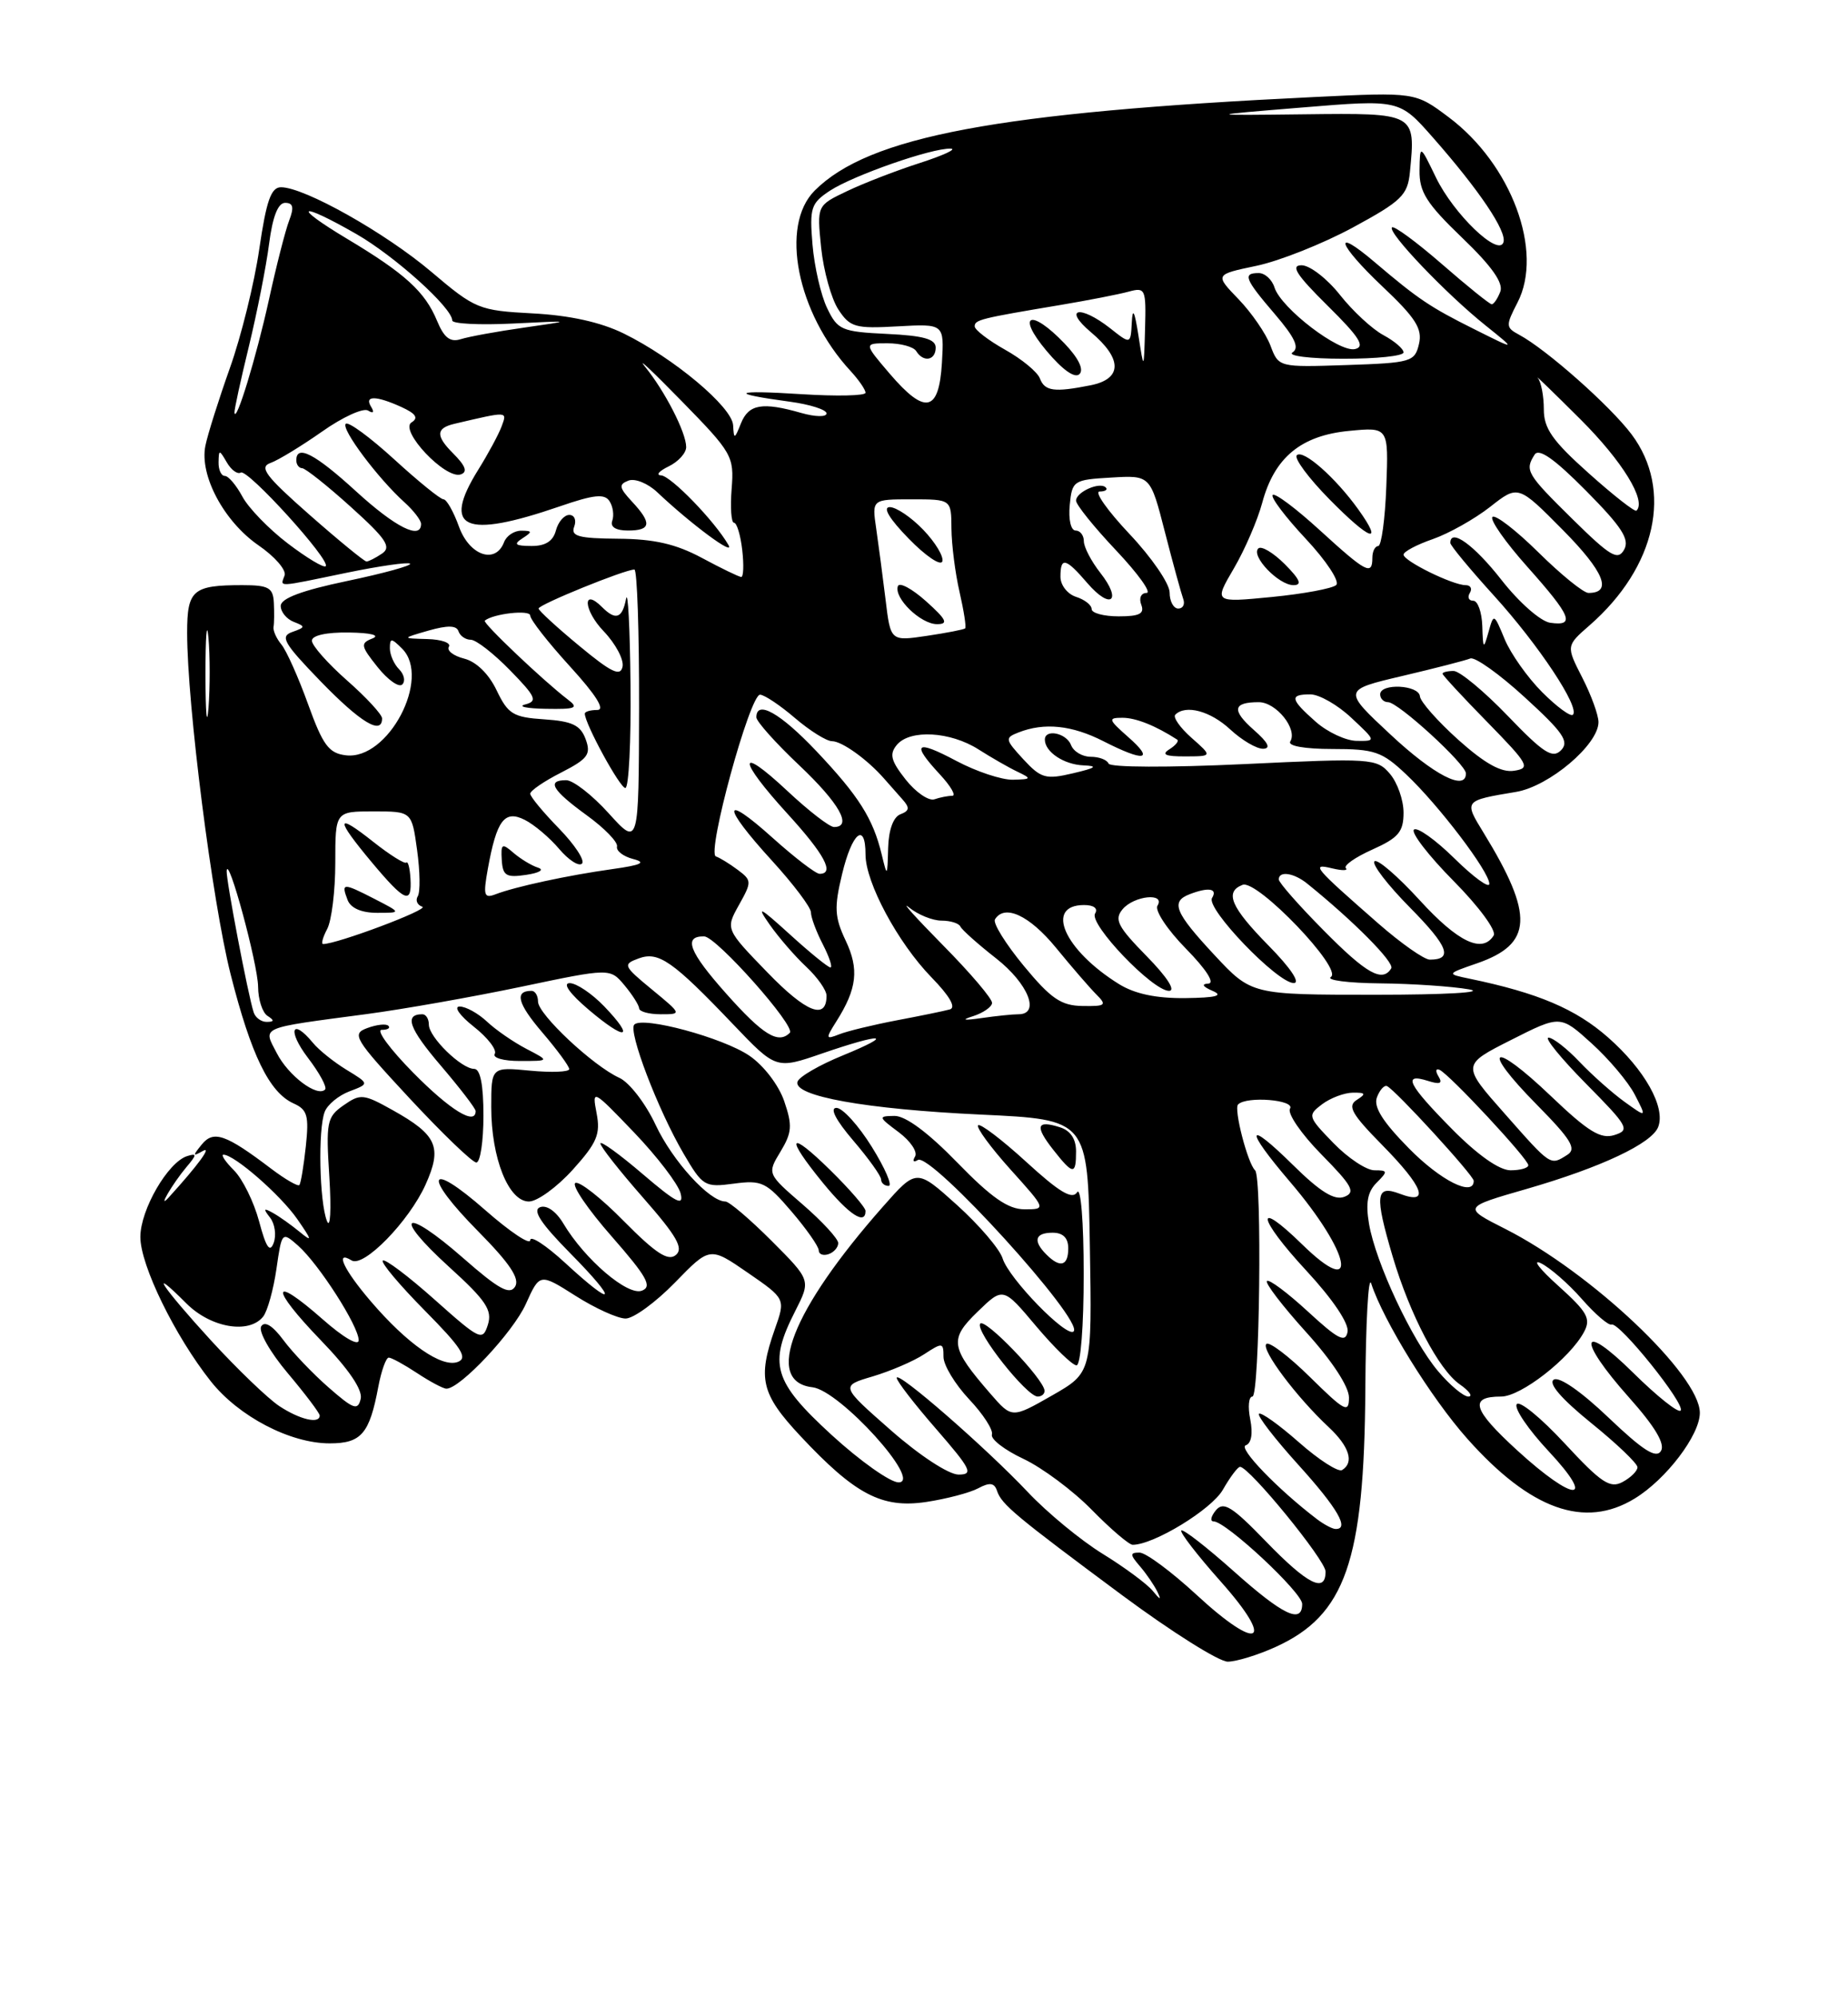 <?xml version="1.0" encoding="UTF-8" standalone="no"?>
<!DOCTYPE svg PUBLIC "-//W3C//DTD SVG 1.1//EN" "http://www.w3.org/Graphics/SVG/1.1/DTD/svg11.dtd" >
<svg xmlns="http://www.w3.org/2000/svg" xmlns:xlink="http://www.w3.org/1999/xlink" version="1.1" viewBox="0 0 237 256">
 <g >
 <path fill="currentColor"
d=" M 163.58 211.10 C 172.55 207.03 174.96 200.12 175.10 178.07 C 175.15 169.51 175.49 163.40 175.85 164.50 C 177.41 169.30 183.56 179.23 188.20 184.43 C 196.29 193.51 203.23 195.99 209.63 192.08 C 213.68 189.62 218.00 183.93 218.00 181.09 C 218.00 176.25 204.05 163.08 193.04 157.51 C 187.58 154.75 187.58 154.75 195.85 152.37 C 205.35 149.62 211.85 146.56 212.66 144.44 C 213.63 141.92 210.93 137.10 206.24 132.98 C 202.09 129.32 197.23 127.26 188.50 125.45 C 185.50 124.83 185.50 124.83 189.40 123.48 C 196.58 121.00 196.77 117.35 190.26 106.73 C 187.73 102.61 187.72 102.62 194.43 101.50 C 198.68 100.79 205.00 95.44 205.00 92.56 C 205.00 91.66 204.07 89.09 202.92 86.85 C 200.84 82.78 200.84 82.78 203.87 80.14 C 212.40 72.68 214.58 62.80 209.25 55.68 C 206.53 52.05 198.31 44.77 194.81 42.90 C 193.10 41.98 193.09 41.73 194.61 38.79 C 198.00 32.24 193.84 21.04 185.77 15.01 C 181.50 11.81 181.50 11.81 168.50 12.44 C 127.93 14.39 111.43 17.48 104.48 24.43 C 99.98 28.93 102.21 40.14 109.09 47.56 C 110.14 48.70 111.00 49.95 111.00 50.34 C 111.00 50.73 107.29 50.81 102.75 50.52 C 94.03 49.96 93.31 50.41 101.25 51.48 C 103.86 51.83 106.00 52.51 106.00 52.99 C 106.00 53.47 104.55 53.44 102.76 52.93 C 97.77 51.50 96.02 51.80 95.03 54.25 C 94.20 56.33 94.12 56.35 94.02 54.50 C 93.88 52.16 86.43 45.91 80.00 42.75 C 77.02 41.29 73.07 40.42 68.33 40.17 C 61.41 39.80 60.96 39.62 55.33 34.85 C 49.42 29.84 39.03 24.00 36.04 24.00 C 34.76 24.00 34.16 25.72 33.25 31.93 C 32.62 36.29 30.92 43.15 29.48 47.18 C 28.05 51.21 26.63 55.69 26.34 57.14 C 25.57 60.94 28.72 66.83 33.14 69.89 C 35.23 71.32 36.74 73.06 36.50 73.75 C 35.96 75.28 35.28 75.31 44.47 73.41 C 48.70 72.54 52.35 72.02 52.59 72.25 C 52.82 72.49 49.19 73.49 44.51 74.47 C 38.72 75.68 36.00 76.70 36.00 77.66 C 36.00 78.43 36.75 79.35 37.68 79.71 C 39.19 80.29 39.17 80.41 37.49 81.00 C 35.88 81.57 36.37 82.42 41.12 87.33 C 46.23 92.60 49.00 94.28 49.00 92.08 C 49.00 91.58 46.98 89.39 44.50 87.21 C 42.03 85.03 40.00 82.74 40.00 82.12 C 40.00 81.44 41.86 81.03 44.75 81.07 C 47.55 81.11 48.79 81.42 47.77 81.83 C 46.19 82.45 46.25 82.78 48.43 85.51 C 49.74 87.15 51.17 88.16 51.59 87.73 C 52.02 87.31 51.83 86.43 51.18 85.78 C 50.53 85.13 50.00 83.92 50.00 83.09 C 50.00 81.76 50.19 81.76 51.57 83.14 C 55.34 86.91 49.78 97.47 44.36 96.81 C 42.17 96.55 41.41 95.52 39.51 90.26 C 38.27 86.82 36.73 83.38 36.09 82.61 C 35.45 81.84 35.00 80.83 35.08 80.36 C 35.17 79.88 35.18 78.49 35.12 77.25 C 35.02 75.32 34.44 75.00 31.08 75.00 C 24.72 75.00 24.00 75.62 24.00 81.10 C 24.00 90.32 27.21 115.50 29.57 124.85 C 32.20 135.23 34.54 140.03 37.65 141.43 C 39.42 142.22 39.64 143.00 39.22 146.93 C 38.95 149.44 38.58 151.68 38.39 151.89 C 38.21 152.10 36.58 151.16 34.78 149.80 C 28.94 145.37 27.38 144.83 25.86 146.71 C 24.69 148.15 24.71 148.26 26.00 147.53 C 27.26 146.81 25.39 149.36 21.62 153.50 C 20.11 155.15 22.14 151.70 23.90 149.60 C 25.26 148.00 25.27 147.78 24.00 148.18 C 21.53 148.96 18.00 155.06 18.00 158.55 C 18.00 162.17 22.42 171.22 27.03 177.04 C 30.61 181.55 37.21 185.00 42.28 185.00 C 46.34 185.00 47.39 183.77 48.52 177.73 C 48.91 175.68 49.51 174.00 49.86 174.01 C 50.21 174.01 51.85 174.91 53.50 176.00 C 55.15 177.09 56.84 177.99 57.25 177.99 C 59.00 178.01 65.81 170.75 67.44 167.13 C 69.22 163.18 69.22 163.18 73.81 166.09 C 76.33 167.69 79.22 169.00 80.23 169.00 C 81.25 169.00 84.09 166.92 86.56 164.39 C 91.04 159.78 91.04 159.78 95.89 163.12 C 100.75 166.47 100.75 166.47 99.37 170.36 C 97.14 176.69 97.61 178.67 102.64 184.05 C 109.68 191.57 113.10 193.36 118.79 192.51 C 121.38 192.12 124.38 191.33 125.45 190.76 C 126.92 189.97 127.52 190.05 127.86 191.07 C 128.44 192.83 130.19 194.28 143.96 204.50 C 150.27 209.17 156.34 212.99 157.46 212.98 C 158.58 212.97 161.34 212.12 163.58 211.10 Z  M 153.45 204.41 C 150.22 201.43 146.94 199.00 146.14 199.00 C 144.89 199.00 144.90 199.25 146.19 200.75 C 147.02 201.71 148.02 203.18 148.42 204.00 C 148.97 205.14 148.82 205.11 147.82 203.89 C 147.08 203.00 144.20 200.87 141.40 199.15 C 138.61 197.43 134.30 193.88 131.83 191.26 C 126.41 185.52 115.00 175.59 115.00 176.61 C 115.00 177.02 117.28 179.97 120.07 183.17 C 124.54 188.32 124.88 189.00 122.93 189.00 C 121.67 189.00 117.94 186.56 114.25 183.32 C 107.78 177.64 107.78 177.64 111.92 176.42 C 114.19 175.74 117.17 174.47 118.53 173.57 C 120.87 172.04 121.00 172.06 121.00 173.91 C 121.00 174.98 122.48 177.42 124.28 179.34 C 126.09 181.25 127.40 183.29 127.21 183.87 C 127.02 184.45 128.83 185.85 131.24 186.98 C 133.66 188.12 137.61 191.06 140.02 193.52 C 142.44 195.99 144.80 198.00 145.26 198.00 C 147.97 198.00 155.39 193.47 156.83 190.94 C 157.75 189.33 158.74 188.01 159.03 188.01 C 160.20 187.99 170.00 199.98 170.00 201.43 C 170.00 204.25 167.70 203.09 162.36 197.58 C 158.00 193.07 156.91 192.40 155.93 193.58 C 155.29 194.36 155.16 195.00 155.64 195.00 C 157.22 195.00 167.00 204.11 167.00 205.58 C 167.00 208.20 164.54 207.03 158.20 201.37 C 154.74 198.29 151.72 195.94 151.50 196.17 C 151.28 196.39 153.54 199.32 156.53 202.68 C 163.63 210.65 161.49 211.84 153.45 204.41 Z  M 168.89 194.71 C 163.87 190.89 158.75 185.58 159.76 185.25 C 160.48 185.01 160.70 183.75 160.34 181.93 C 160.01 180.32 160.14 179.00 160.62 179.00 C 161.55 179.00 161.88 150.85 160.96 150.00 C 160.01 149.12 158.20 142.13 158.78 141.56 C 159.87 140.46 166.14 140.97 165.44 142.10 C 165.07 142.70 166.88 145.34 169.46 147.96 C 173.45 152.01 173.89 152.83 172.40 153.40 C 171.13 153.89 169.30 152.75 165.82 149.32 C 159.77 143.36 159.56 144.60 165.46 151.50 C 173.26 160.63 174.44 166.77 167.00 159.50 C 160.83 153.47 161.23 156.06 167.53 162.86 C 170.94 166.54 173.02 169.64 172.82 170.71 C 172.54 172.15 171.60 171.67 167.72 168.09 C 165.10 165.68 162.74 163.92 162.48 164.19 C 162.22 164.45 164.48 167.40 167.50 170.74 C 170.82 174.40 173.00 177.73 173.00 179.12 C 173.00 181.18 172.47 180.90 168.02 176.52 C 165.29 173.83 162.76 171.91 162.40 172.26 C 161.70 172.97 166.29 179.09 170.40 182.92 C 173.05 185.40 173.70 187.45 172.12 188.42 C 171.64 188.72 169.14 187.12 166.58 184.86 C 164.01 182.60 161.71 180.96 161.46 181.21 C 161.21 181.46 163.48 184.40 166.50 187.74 C 171.57 193.34 173.13 196.05 171.25 195.97 C 170.84 195.95 169.77 195.38 168.89 194.71 Z  M 194.58 185.90 C 188.84 180.65 188.35 179.00 192.52 179.00 C 195.06 179.00 201.33 174.11 203.14 170.73 C 204.06 169.02 203.59 168.18 199.86 164.82 C 197.46 162.67 196.45 161.36 197.61 161.91 C 198.77 162.47 201.13 164.52 202.85 166.48 C 204.56 168.43 206.28 169.91 206.67 169.77 C 207.66 169.39 216.25 180.09 215.53 180.80 C 215.21 181.12 212.49 178.95 209.48 175.98 C 202.61 169.19 202.19 171.57 208.92 179.12 C 212.26 182.87 213.57 185.07 213.01 185.98 C 212.39 186.98 210.71 185.91 206.31 181.72 C 202.80 178.37 199.97 176.40 199.27 176.83 C 198.52 177.30 200.24 179.29 204.05 182.38 C 207.32 185.02 210.00 187.58 210.00 188.06 C 210.00 188.54 209.14 189.39 208.09 189.95 C 206.48 190.82 205.35 190.06 200.65 184.99 C 197.60 181.70 194.84 179.45 194.51 179.99 C 194.17 180.53 196.01 183.23 198.59 185.99 C 204.84 192.67 201.92 192.61 194.58 185.90 Z  M 106.64 183.91 C 99.16 177.05 98.51 174.84 102.00 168.01 C 103.99 164.09 103.99 164.09 98.95 159.04 C 96.18 156.27 93.51 154.00 93.03 154.00 C 90.98 154.00 86.26 148.81 84.09 144.20 C 82.81 141.45 80.71 138.73 79.43 138.15 C 76.06 136.62 69.00 130.00 69.00 128.38 C 69.00 127.62 68.63 127.00 68.17 127.00 C 65.95 127.00 66.37 128.61 69.53 132.31 C 71.44 134.54 73.00 136.66 73.00 137.03 C 73.00 137.40 70.75 137.49 68.00 137.23 C 63.00 136.75 63.00 136.75 63.00 141.90 C 63.00 148.45 65.22 154.00 67.83 154.00 C 68.90 154.00 71.42 152.17 73.45 149.93 C 76.57 146.47 77.03 145.37 76.51 142.68 C 75.91 139.56 76.01 139.61 81.31 145.14 C 84.28 148.24 86.96 151.75 87.28 152.94 C 87.73 154.67 86.74 154.17 82.42 150.48 C 79.44 147.93 77.00 146.17 77.00 146.56 C 77.00 146.96 79.47 150.09 82.49 153.53 C 86.81 158.45 87.70 160.01 86.67 160.86 C 85.68 161.68 84.10 160.65 80.01 156.52 C 77.07 153.53 74.27 151.34 73.78 151.63 C 73.30 151.93 75.40 155.01 78.45 158.48 C 82.98 163.65 83.68 164.91 82.32 165.43 C 80.50 166.13 75.00 161.43 72.26 156.84 C 71.32 155.26 70.11 154.41 69.26 154.73 C 68.25 155.12 69.37 156.82 73.14 160.64 C 79.38 166.96 78.92 167.81 72.48 161.87 C 70.01 159.60 68.00 158.29 68.00 158.96 C 68.00 159.62 65.41 157.89 62.25 155.12 C 54.78 148.56 54.13 150.55 61.35 157.85 C 65.38 161.93 66.69 163.89 66.06 164.91 C 65.37 166.02 63.95 165.24 59.38 161.23 C 51.80 154.59 50.16 155.62 57.58 162.37 C 62.32 166.67 63.16 167.92 62.57 169.79 C 61.89 171.93 61.57 171.77 55.72 166.56 C 52.34 163.55 49.36 161.31 49.09 161.57 C 48.83 161.84 51.26 164.72 54.49 167.99 C 59.18 172.73 60.03 174.05 58.72 174.56 C 56.66 175.34 52.24 172.27 47.55 166.79 C 44.09 162.75 42.89 160.20 45.09 161.55 C 46.63 162.51 52.45 156.55 54.58 151.83 C 56.74 147.02 56.06 145.47 50.34 142.28 C 46.62 140.20 46.22 140.16 44.06 141.67 C 41.91 143.17 41.79 143.81 42.24 150.89 C 42.50 155.08 42.36 157.60 41.93 156.50 C 40.96 154.04 40.77 144.77 41.64 142.51 C 41.99 141.59 43.42 140.41 44.82 139.88 C 47.38 138.91 47.38 138.91 44.44 137.12 C 42.82 136.13 40.88 134.58 40.13 133.66 C 37.41 130.37 36.83 132.08 39.48 135.57 C 40.98 137.53 41.97 139.36 41.69 139.65 C 40.68 140.66 36.99 137.89 35.50 134.99 C 33.72 131.55 33.08 131.83 47.00 129.98 C 51.67 129.36 60.62 127.78 66.87 126.47 C 78.24 124.08 78.24 124.08 80.09 126.29 C 81.10 127.50 81.95 128.84 81.97 129.25 C 81.99 129.66 83.23 130.00 84.73 130.00 C 87.46 130.00 87.46 130.00 83.60 126.82 C 79.93 123.80 79.85 123.60 81.89 122.85 C 84.45 121.90 86.24 123.14 94.01 131.28 C 99.53 137.06 99.53 137.06 105.42 135.03 C 113.24 132.34 114.89 132.49 108.08 135.28 C 105.09 136.50 102.48 138.01 102.28 138.64 C 101.68 140.49 111.03 142.17 125.79 142.86 C 139.50 143.50 139.50 143.50 139.77 159.72 C 140.05 175.93 140.05 175.93 134.91 178.87 C 129.77 181.80 129.77 181.80 127.03 178.65 C 121.87 172.70 121.70 171.68 125.37 168.13 C 128.65 164.95 128.65 164.95 132.88 169.98 C 135.21 172.74 137.54 175.00 138.06 175.00 C 138.59 175.00 138.99 169.93 138.98 163.25 C 138.98 156.59 138.61 152.07 138.14 152.81 C 137.51 153.80 135.86 152.81 131.62 148.93 C 128.49 146.07 125.71 143.96 125.44 144.23 C 125.17 144.50 127.02 147.03 129.56 149.86 C 134.19 155.00 134.19 155.00 131.39 155.00 C 129.29 155.00 127.15 153.51 122.76 149.00 C 119.03 145.16 116.13 143.01 114.71 143.03 C 112.60 143.06 112.62 143.15 115.26 145.12 C 116.77 146.25 117.71 147.65 117.35 148.24 C 116.99 148.83 117.15 149.03 117.71 148.68 C 119.37 147.65 139.05 169.29 137.69 170.65 C 136.82 171.52 129.38 163.88 128.58 161.29 C 128.20 160.08 125.56 157.00 122.72 154.44 C 117.54 149.78 117.54 149.78 113.25 154.64 C 101.51 167.93 97.94 177.09 104.20 177.81 C 107.71 178.22 118.38 190.00 115.24 190.00 C 114.17 190.00 110.30 187.26 106.64 183.91 Z  M 133.96 178.25 C 133.87 176.74 126.24 168.81 125.70 169.67 C 125.08 170.67 131.67 179.00 133.08 179.00 C 133.59 179.00 133.98 178.66 133.96 178.25 Z  M 107.50 159.33 C 107.50 158.78 105.45 156.55 102.94 154.38 C 98.38 150.44 98.38 150.44 100.10 147.60 C 101.57 145.16 101.64 144.26 100.57 141.13 C 99.86 139.07 97.93 136.55 96.10 135.31 C 92.71 133.00 82.44 130.23 81.35 131.32 C 80.52 132.15 84.37 142.24 87.67 147.87 C 90.12 152.05 90.38 152.21 94.11 151.71 C 97.70 151.23 98.28 151.51 101.50 155.27 C 103.43 157.52 105.00 159.77 105.00 160.26 C 105.00 160.76 105.56 160.98 106.25 160.75 C 106.94 160.52 107.50 159.88 107.50 159.33 Z  M 111.00 155.21 C 111.00 154.77 108.97 152.43 106.50 150.00 C 101.11 144.71 100.61 145.59 105.57 151.65 C 108.89 155.70 111.00 157.08 111.00 155.21 Z  M 111.81 147.00 C 110.10 144.25 108.06 142.00 107.27 142.00 C 106.38 142.00 107.18 143.56 109.42 146.18 C 111.39 148.48 113.00 150.73 113.00 151.18 C 113.00 151.63 113.43 152.00 113.96 152.00 C 114.49 152.00 113.52 149.75 111.81 147.00 Z  M 138.00 147.57 C 138.00 145.98 137.28 144.90 135.92 144.48 C 132.93 143.53 132.69 144.33 135.06 147.35 C 137.63 150.62 138.00 150.64 138.00 147.57 Z  M 62.00 143.00 C 62.00 139.04 61.60 137.00 60.81 137.00 C 59.17 137.00 55.00 132.93 55.00 131.33 C 55.00 130.60 54.63 130.00 54.17 130.00 C 51.80 130.00 52.45 131.81 56.51 136.56 C 58.98 139.45 61.00 142.08 61.00 142.41 C 61.00 144.30 57.75 142.31 53.00 137.50 C 50.01 134.47 48.19 132.00 48.95 132.00 C 49.71 132.00 50.10 131.77 49.81 131.48 C 49.53 131.19 48.31 131.32 47.10 131.77 C 45.06 132.52 45.42 133.12 52.54 140.79 C 56.74 145.30 60.58 149.00 61.09 149.00 C 61.59 149.00 62.00 146.30 62.00 143.00 Z  M 67.50 134.43 C 65.85 133.57 63.57 132.00 62.44 130.93 C 61.30 129.87 59.73 129.00 58.94 129.01 C 58.15 129.02 58.97 130.18 60.76 131.59 C 62.55 133.00 63.76 134.57 63.45 135.08 C 63.14 135.59 64.60 136.00 66.69 135.99 C 70.50 135.99 70.50 135.99 67.50 134.43 Z  M 77.49 128.99 C 75.91 127.35 73.92 126.01 73.06 126.01 C 72.11 126.02 73.07 127.36 75.50 129.42 C 80.28 133.47 81.52 133.20 77.49 128.99 Z  M 35.83 180.23 C 34.36 179.26 30.43 175.48 27.08 171.83 C 20.80 164.97 18.77 161.93 23.92 167.08 C 27.04 170.19 31.94 171.03 33.75 168.75 C 34.30 168.06 35.06 165.32 35.45 162.66 C 36.14 157.86 36.16 157.84 38.23 159.66 C 40.90 162.03 46.00 169.98 46.00 171.78 C 46.00 172.58 44.02 171.43 41.35 169.07 C 34.72 163.24 34.59 164.99 41.14 171.78 C 44.71 175.47 46.52 178.13 46.26 179.28 C 45.90 180.83 45.35 180.64 42.17 177.86 C 40.15 176.10 37.53 173.36 36.35 171.77 C 34.97 169.91 33.95 169.28 33.50 170.00 C 33.11 170.63 34.63 173.31 36.90 176.00 C 39.15 178.67 41.00 181.12 41.00 181.43 C 41.00 182.55 38.46 181.96 35.83 180.23 Z  M 184.43 175.75 C 181.09 171.80 176.42 161.84 175.57 156.85 C 175.12 154.20 175.38 152.76 176.54 151.60 C 178.01 150.13 177.99 150.00 176.27 150.00 C 175.24 150.00 172.87 148.43 171.00 146.50 C 167.71 143.11 167.67 142.96 169.56 141.53 C 170.63 140.73 172.40 140.06 173.50 140.05 C 175.15 140.03 175.23 140.20 174.00 140.98 C 172.77 141.76 173.35 142.79 177.25 146.75 C 182.61 152.19 183.44 154.50 179.50 153.00 C 176.42 151.83 176.27 153.17 178.61 161.07 C 180.82 168.51 184.51 175.55 187.20 177.43 C 188.44 178.29 188.93 179.00 188.31 179.00 C 187.69 179.00 185.94 177.54 184.43 175.75 Z  M 134.20 160.80 C 132.44 159.04 132.73 158.00 135.00 158.00 C 136.33 158.00 137.00 158.67 137.00 160.00 C 137.00 162.27 135.96 162.56 134.20 160.80 Z  M 33.23 156.55 C 32.56 154.05 31.11 151.11 30.01 150.01 C 28.90 148.90 28.30 148.00 28.66 148.00 C 30.06 148.00 35.97 153.16 38.12 156.25 C 40.03 159.00 40.08 159.25 38.44 157.90 C 37.37 157.02 35.83 155.92 35.00 155.46 C 33.80 154.79 33.73 154.91 34.63 156.06 C 35.25 156.85 35.46 158.31 35.10 159.30 C 34.61 160.62 34.12 159.90 33.23 156.55 Z  M 180.68 147.18 C 177.31 143.76 176.12 141.86 176.59 140.64 C 176.95 139.69 177.53 139.05 177.88 139.21 C 178.97 139.71 189.00 150.66 189.00 151.35 C 189.00 153.45 184.77 151.34 180.68 147.18 Z  M 186.22 144.72 C 180.57 139.00 179.81 137.49 183.13 138.54 C 184.67 139.03 185.04 138.88 184.49 137.98 C 184.07 137.30 184.12 136.91 184.61 137.12 C 185.85 137.65 196.00 148.54 196.00 149.35 C 196.00 149.71 194.97 150.00 193.72 150.00 C 192.28 150.00 189.49 148.03 186.22 144.72 Z  M 192.98 142.75 C 187.45 136.50 187.45 136.50 193.78 133.30 C 200.11 130.10 200.11 130.10 204.12 133.73 C 206.32 135.72 208.82 138.68 209.66 140.31 C 211.19 143.27 211.19 143.27 208.35 141.23 C 206.78 140.10 204.18 137.79 202.56 136.09 C 200.95 134.39 199.16 133.00 198.59 133.00 C 198.03 133.00 200.19 135.65 203.40 138.90 C 208.82 144.38 209.08 144.84 207.05 145.48 C 205.29 146.04 203.69 145.06 198.88 140.47 C 191.31 133.25 189.77 134.17 197.06 141.56 C 201.50 146.06 202.23 147.25 201.00 148.02 C 198.80 149.41 198.96 149.52 192.98 142.75 Z  M 93.12 127.34 C 88.36 122.00 87.58 119.97 90.31 120.02 C 91.87 120.05 102.10 131.56 101.29 132.38 C 99.81 133.86 97.85 132.66 93.12 127.34 Z  M 107.27 130.90 C 109.91 126.73 110.20 124.22 108.45 120.55 C 107.03 117.54 106.96 116.32 108.00 112.02 C 109.27 106.71 111.00 105.28 111.00 109.53 C 111.00 113.12 115.15 120.84 119.45 125.26 C 121.80 127.67 122.65 129.15 121.81 129.38 C 121.09 129.58 118.03 130.21 115.00 130.78 C 111.97 131.36 108.66 132.16 107.63 132.57 C 105.87 133.26 105.85 133.15 107.27 130.90 Z  M 32.53 129.75 C 31.81 127.54 29.00 112.83 29.07 111.64 C 29.21 109.35 33.08 123.59 33.10 126.48 C 33.11 128.12 33.66 129.80 34.31 130.21 C 35.20 130.78 35.18 130.97 34.22 130.98 C 33.51 130.99 32.75 130.44 32.53 129.75 Z  M 124.81 130.24 C 126.08 129.83 127.17 129.08 127.23 128.57 C 127.30 128.06 124.46 124.72 120.92 121.14 C 117.39 117.56 115.44 115.39 116.58 116.31 C 117.72 117.24 119.60 118.00 120.75 118.00 C 121.89 118.00 122.98 118.34 123.17 118.76 C 123.35 119.17 125.41 121.01 127.75 122.84 C 131.87 126.07 133.45 130.00 130.62 130.00 C 129.87 130.00 127.73 130.22 125.88 130.49 C 123.55 130.82 123.22 130.74 124.81 130.24 Z  M 98.44 124.66 C 93.04 119.09 93.04 119.09 94.77 115.99 C 96.43 113.03 96.42 112.84 94.61 111.49 C 93.57 110.71 92.31 109.94 91.81 109.77 C 90.60 109.37 96.17 88.99 97.48 89.04 C 98.04 89.06 100.06 90.41 101.96 92.04 C 103.87 93.67 106.00 95.00 106.70 95.00 C 107.97 95.00 111.22 97.33 113.37 99.78 C 113.99 100.49 115.05 101.69 115.72 102.44 C 116.70 103.53 116.65 103.92 115.47 104.37 C 114.56 104.72 113.96 106.38 113.90 108.72 C 113.80 112.43 113.78 112.44 113.07 109.50 C 111.96 104.91 110.14 102.03 104.70 96.28 C 100.08 91.40 97.00 89.66 97.00 91.94 C 97.00 92.46 99.47 95.23 102.50 98.09 C 107.65 102.96 109.36 106.00 106.96 106.00 C 106.38 106.00 103.68 103.91 100.96 101.36 C 94.53 95.35 94.56 97.26 101.00 104.31 C 105.75 109.51 107.08 112.00 105.11 112.00 C 104.62 112.00 101.92 109.93 99.11 107.41 C 92.57 101.53 92.51 103.21 99.00 110.31 C 101.75 113.32 104.00 116.30 104.00 116.94 C 104.00 117.58 104.69 119.43 105.53 121.05 C 106.36 122.67 106.80 124.00 106.50 124.00 C 106.20 124.00 103.85 122.09 101.28 119.75 C 97.38 116.21 96.95 116.00 98.70 118.50 C 99.86 120.15 101.97 122.59 103.40 123.92 C 104.83 125.26 106.00 126.92 106.00 127.62 C 106.00 130.80 103.40 129.78 98.44 124.66 Z  M 131.29 123.79 C 128.97 120.98 127.31 118.31 127.60 117.84 C 128.83 115.84 132.02 117.32 135.43 121.48 C 137.44 123.94 139.78 126.64 140.62 127.48 C 141.98 128.84 141.80 128.99 138.82 128.94 C 136.08 128.90 134.77 128.00 131.29 123.79 Z  M 143.50 126.13 C 136.48 121.77 133.93 116.00 139.03 116.00 C 140.29 116.00 140.85 116.44 140.44 117.09 C 139.62 118.43 147.82 127.00 149.92 127.00 C 150.82 127.00 149.68 125.23 147.05 122.55 C 143.34 118.77 142.87 117.86 143.96 116.55 C 145.42 114.79 149.50 114.38 148.44 116.09 C 148.07 116.69 149.71 119.17 152.09 121.59 C 154.71 124.26 155.84 126.03 154.96 126.07 C 154.04 126.11 154.24 126.46 155.50 127.00 C 156.95 127.62 155.99 127.88 152.00 127.93 C 148.28 127.97 145.53 127.39 143.50 126.13 Z  M 155.75 122.41 C 150.66 116.95 150.09 115.56 152.58 114.61 C 155.00 113.68 156.19 113.88 155.44 115.10 C 154.62 116.43 163.82 126.00 165.92 126.00 C 166.81 126.00 165.49 124.04 162.71 121.22 C 157.85 116.28 157.01 114.32 159.36 113.41 C 161.23 112.70 172.27 124.21 170.68 125.22 C 170.03 125.63 172.88 126.00 177.00 126.04 C 181.12 126.08 186.25 126.43 188.40 126.81 C 190.59 127.20 185.37 127.50 176.40 127.50 C 160.50 127.50 160.50 127.50 155.75 122.41 Z  M 169.72 119.22 C 166.57 116.04 164.00 113.12 164.00 112.72 C 164.00 111.59 165.93 111.87 167.64 113.25 C 173.55 118.01 178.88 123.38 178.42 124.12 C 177.29 125.96 175.25 124.82 169.72 119.22 Z  M 176.78 118.38 C 168.46 111.10 168.06 110.63 170.85 111.30 C 172.14 111.61 172.93 111.60 172.60 111.27 C 172.28 110.94 173.81 109.87 176.00 108.89 C 179.35 107.39 180.00 106.62 180.00 104.16 C 180.00 102.54 179.21 100.30 178.25 99.18 C 176.56 97.20 175.91 97.16 159.50 97.94 C 149.89 98.39 142.36 98.37 142.17 97.87 C 141.98 97.39 140.96 97.00 139.89 97.00 C 138.81 97.00 137.68 96.33 137.36 95.50 C 136.77 93.95 134.00 93.38 134.00 94.80 C 134.00 96.37 136.44 98.00 138.95 98.10 C 140.88 98.18 140.56 98.42 137.62 99.11 C 134.11 99.94 133.51 99.77 131.24 97.32 C 128.89 94.77 128.85 94.57 130.62 93.88 C 133.93 92.58 137.47 92.95 141.50 95.00 C 146.78 97.69 148.11 97.47 144.69 94.47 C 142.13 92.21 142.06 92.00 143.96 92.00 C 145.67 92.00 148.20 93.01 150.97 94.80 C 151.23 94.97 150.78 95.53 149.97 96.04 C 148.90 96.71 149.46 96.96 152.00 96.95 C 155.50 96.94 155.50 96.94 152.81 94.57 C 151.34 93.27 150.40 91.93 150.73 91.60 C 152.06 90.28 155.23 91.13 157.78 93.50 C 159.27 94.88 161.16 95.99 161.99 95.97 C 163.02 95.95 162.65 95.18 160.81 93.57 C 157.93 91.03 158.10 90.00 161.43 90.00 C 163.67 90.00 166.45 93.46 165.47 95.04 C 165.12 95.61 167.31 96.00 170.89 96.00 C 176.28 96.00 177.24 96.33 180.33 99.25 C 184.52 103.20 191.00 111.73 191.00 113.28 C 191.00 113.91 188.98 112.44 186.52 110.02 C 184.06 107.60 181.72 105.95 181.33 106.34 C 180.94 106.73 183.23 109.70 186.43 112.93 C 189.66 116.19 191.94 119.29 191.56 119.90 C 190.11 122.25 186.99 120.77 182.06 115.37 C 179.23 112.28 176.63 110.04 176.27 110.40 C 175.91 110.76 177.96 113.43 180.83 116.33 C 185.75 121.31 186.39 123.00 183.37 123.00 C 182.65 123.00 179.69 120.92 176.78 118.38 Z  M 41.96 119.07 C 42.53 118.00 43.00 114.18 43.00 110.57 C 43.00 104.00 43.00 104.00 47.91 104.00 C 52.81 104.00 52.81 104.00 53.49 108.95 C 53.87 111.68 53.91 114.34 53.58 114.87 C 53.25 115.40 53.51 116.00 54.16 116.22 C 55.11 116.54 43.23 121.00 41.44 121.00 C 41.16 121.00 41.40 120.13 41.96 119.07 Z  M 48.00 115.20 C 43.96 113.13 43.73 113.14 44.58 115.36 C 44.98 116.40 46.36 117.00 48.36 117.00 C 51.50 117.00 51.50 117.00 48.00 115.20 Z  M 52.64 112.58 C 52.56 111.26 52.32 110.34 52.11 110.56 C 51.90 110.77 49.98 109.57 47.86 107.89 C 43.01 104.05 42.96 104.88 47.71 110.56 C 51.95 115.62 52.85 115.99 52.64 112.58 Z  M 62.56 111.38 C 63.69 105.12 64.70 103.78 67.29 105.08 C 68.51 105.69 70.49 107.37 71.71 108.81 C 72.92 110.24 74.24 111.09 74.64 110.69 C 75.04 110.29 73.71 108.27 71.69 106.19 C 69.66 104.11 68.00 102.11 68.00 101.73 C 68.00 101.35 69.78 100.13 71.97 99.02 C 75.40 97.26 75.82 96.69 75.11 94.75 C 74.45 92.95 73.39 92.44 69.80 92.20 C 65.81 91.94 65.15 91.53 63.69 88.48 C 62.69 86.38 61.08 84.81 59.54 84.42 C 58.15 84.07 57.26 83.38 57.57 82.89 C 57.87 82.40 56.63 81.96 54.81 81.91 C 51.50 81.82 51.50 81.82 54.97 80.82 C 57.40 80.13 58.55 80.15 58.80 80.91 C 59.00 81.51 59.71 82.00 60.38 82.00 C 61.05 82.00 63.31 83.76 65.41 85.91 C 68.72 89.30 68.98 89.87 67.36 90.29 C 66.34 90.55 67.53 90.81 70.00 90.85 C 73.86 90.92 74.26 90.75 72.82 89.66 C 69.72 87.30 61.84 79.82 62.17 79.55 C 63.26 78.65 68.00 78.12 68.00 78.90 C 68.00 79.42 70.30 82.35 73.10 85.42 C 76.44 89.08 77.65 91.00 76.60 91.00 C 75.72 91.00 75.00 91.21 75.00 91.47 C 75.00 92.75 79.50 101.00 80.20 101.00 C 80.64 101.00 80.94 95.04 80.86 87.75 C 80.79 80.46 80.53 75.51 80.29 76.75 C 79.81 79.27 78.96 79.56 77.22 77.82 C 74.64 75.24 74.83 78.21 77.42 80.91 C 78.94 82.50 80.03 84.54 79.84 85.45 C 79.57 86.75 78.41 86.20 74.31 82.80 C 71.45 80.44 69.10 78.28 69.07 78.00 C 69.03 77.51 80.12 73.00 81.36 73.00 C 81.71 73.00 81.98 80.99 81.96 90.75 C 81.92 108.50 81.92 108.50 78.07 104.25 C 75.96 101.91 73.50 100.00 72.61 100.00 C 70.06 100.00 70.80 101.27 75.25 104.50 C 77.53 106.15 79.27 107.95 79.13 108.50 C 79.00 109.05 79.92 109.77 81.19 110.10 C 82.94 110.55 82.28 110.87 78.50 111.40 C 72.84 112.19 66.08 113.65 63.56 114.62 C 62.07 115.19 61.95 114.78 62.56 111.38 Z  M 69.00 111.21 C 68.17 110.95 66.76 110.09 65.85 109.31 C 64.38 108.03 64.22 108.13 64.35 110.23 C 64.48 112.25 64.91 112.52 67.50 112.13 C 69.18 111.88 69.84 111.48 69.00 111.21 Z  M 116.15 99.92 C 114.25 97.51 114.03 96.66 115.02 95.47 C 116.70 93.46 121.88 93.75 125.50 96.06 C 127.15 97.11 129.40 98.40 130.50 98.92 C 132.34 99.80 132.29 99.88 129.90 99.94 C 128.47 99.97 125.21 98.89 122.65 97.53 C 117.42 94.75 116.81 95.24 120.54 99.26 C 121.94 100.77 122.65 102.00 122.12 102.00 C 121.59 102.00 120.56 102.20 119.83 102.45 C 119.10 102.69 117.44 101.55 116.15 99.92 Z  M 178.35 94.17 C 172.20 88.44 172.20 88.44 179.85 86.64 C 184.06 85.65 187.98 84.64 188.56 84.40 C 189.15 84.16 192.30 86.40 195.56 89.39 C 200.48 93.88 201.28 95.05 200.20 96.16 C 199.11 97.27 197.95 96.53 193.36 91.75 C 190.32 88.59 187.19 86.00 186.42 86.00 C 185.64 86.00 185.00 86.16 185.00 86.35 C 185.00 86.54 187.59 89.34 190.75 92.56 C 196.05 97.98 196.32 98.46 194.18 98.79 C 192.55 99.05 190.44 97.88 187.03 94.83 C 184.38 92.45 182.16 89.94 182.10 89.25 C 181.98 87.78 177.00 87.53 177.00 89.00 C 177.00 89.55 177.46 90.00 178.02 90.00 C 179.31 90.00 188.00 97.95 188.00 99.13 C 188.00 101.46 183.90 99.35 178.35 94.17 Z  M 26.35 86.50 C 26.35 81.55 26.52 79.40 26.73 81.72 C 26.94 84.04 26.94 88.09 26.74 90.72 C 26.53 93.35 26.36 91.45 26.35 86.50 Z  M 168.75 92.52 C 165.46 89.62 165.34 89.00 168.05 89.00 C 169.18 89.00 171.55 90.35 173.30 92.00 C 176.50 94.99 176.50 94.99 174.00 94.96 C 172.62 94.95 170.26 93.85 168.75 92.52 Z  M 197.78 88.72 C 195.90 86.84 193.74 83.78 192.97 81.93 C 191.59 78.60 191.57 78.59 190.89 81.03 C 190.26 83.28 190.19 83.21 190.10 80.25 C 190.04 78.46 189.52 77.00 188.94 77.00 C 188.36 77.00 188.16 76.55 188.50 76.00 C 188.84 75.45 188.60 75.00 187.96 75.00 C 186.30 75.00 180.00 71.90 180.00 71.09 C 180.00 70.71 181.69 69.81 183.75 69.10 C 185.81 68.38 189.12 66.52 191.10 64.97 C 194.70 62.14 194.70 62.14 200.47 67.97 C 205.73 73.29 206.83 76.00 203.72 76.00 C 203.08 76.00 200.20 73.66 197.31 70.81 C 194.41 67.95 191.76 65.91 191.40 66.26 C 191.05 66.62 193.06 69.49 195.88 72.65 C 201.54 79.00 202.06 80.29 198.80 79.82 C 197.57 79.64 194.81 77.21 192.55 74.32 C 189.05 69.85 186.00 67.65 186.00 69.59 C 186.00 69.92 188.52 72.96 191.59 76.34 C 197.33 82.66 202.65 90.68 201.72 91.61 C 201.43 91.90 199.66 90.60 197.78 88.72 Z  M 113.57 76.85 C 113.21 73.91 112.67 69.81 112.37 67.75 C 111.82 64.00 111.82 64.00 116.91 64.00 C 122.00 64.00 122.00 64.00 122.02 67.75 C 122.04 69.81 122.50 73.47 123.06 75.88 C 123.61 78.29 123.94 80.39 123.78 80.54 C 123.63 80.69 121.41 81.12 118.86 81.50 C 114.21 82.19 114.21 82.19 113.57 76.85 Z  M 118.77 77.07 C 116.97 75.46 115.34 74.58 115.15 75.13 C 114.61 76.64 118.07 80.00 120.17 80.00 C 121.67 80.00 121.39 79.42 118.77 77.07 Z  M 118.42 67.92 C 116.88 66.31 114.94 65.00 114.11 65.00 C 113.16 65.00 114.06 66.50 116.54 69.04 C 118.70 71.26 120.64 72.57 120.85 71.96 C 121.05 71.34 119.96 69.53 118.42 67.92 Z  M 140.00 78.07 C 140.00 77.55 139.10 76.85 138.00 76.50 C 136.90 76.15 136.00 75.00 136.00 73.93 C 136.00 71.34 136.66 71.49 139.46 74.75 C 142.46 78.23 143.95 77.03 141.11 73.42 C 139.95 71.94 139.00 70.12 139.00 69.37 C 139.00 68.61 138.52 68.00 137.94 68.00 C 137.34 68.00 137.01 66.58 137.19 64.75 C 137.49 61.60 137.66 61.49 142.52 61.21 C 147.53 60.91 147.53 60.91 149.40 68.21 C 150.43 72.22 151.49 76.06 151.74 76.75 C 152.00 77.44 151.72 78.00 151.11 78.00 C 150.50 78.00 150.00 77.07 150.00 75.94 C 150.00 74.81 147.68 71.43 144.85 68.44 C 142.03 65.45 140.30 63.00 141.02 63.00 C 141.74 63.00 142.10 62.76 141.81 62.48 C 141.04 61.71 138.00 63.06 138.00 64.17 C 138.00 64.69 140.32 67.57 143.15 70.56 C 145.97 73.55 147.73 76.00 147.04 76.00 C 146.34 76.00 146.04 76.66 146.36 77.50 C 146.81 78.66 146.14 79.00 143.47 79.00 C 141.56 79.00 140.00 78.58 140.00 78.07 Z  M 158.23 72.87 C 159.64 70.47 161.28 66.67 161.88 64.43 C 163.44 58.64 166.85 55.82 173.01 55.23 C 178.08 54.74 178.08 54.74 177.79 62.36 C 177.63 66.55 177.16 69.99 176.75 69.99 C 176.34 70.00 176.00 70.67 176.00 71.50 C 176.00 73.81 175.21 73.39 169.26 67.96 C 166.23 65.19 163.51 63.15 163.22 63.44 C 162.93 63.73 164.84 66.26 167.47 69.07 C 170.09 71.87 171.84 74.53 171.37 74.98 C 170.89 75.43 167.16 76.12 163.09 76.52 C 155.67 77.24 155.67 77.24 158.23 72.87 Z  M 164.76 72.30 C 163.27 70.82 161.75 69.92 161.37 70.30 C 160.40 71.27 163.98 75.00 165.88 75.00 C 167.03 75.00 166.73 74.28 164.76 72.30 Z  M 174.21 65.31 C 171.28 61.22 167.12 57.55 166.31 58.35 C 165.93 58.73 167.82 61.28 170.50 64.00 C 175.71 69.29 177.51 69.92 174.21 65.31 Z  M 90.00 71.50 C 86.67 69.72 83.88 69.08 79.28 69.05 C 74.18 69.01 73.17 68.73 73.64 67.50 C 73.95 66.67 73.67 66.00 73.01 66.00 C 72.35 66.00 71.58 66.90 71.29 68.00 C 70.93 69.37 69.93 70.00 68.13 69.98 C 66.07 69.97 65.82 69.76 67.00 69.00 C 68.30 68.16 68.28 68.03 66.86 68.02 C 65.95 68.01 64.95 68.67 64.64 69.50 C 63.54 72.36 60.20 71.21 58.86 67.50 C 58.17 65.58 57.27 64.00 56.88 64.00 C 56.48 64.00 53.63 61.69 50.55 58.87 C 47.46 56.05 44.67 54.00 44.34 54.32 C 43.71 54.96 48.47 61.32 51.89 64.40 C 53.05 65.45 54.00 66.69 54.00 67.15 C 54.00 69.24 50.73 67.60 45.69 63.00 C 40.40 58.16 38.00 56.92 38.00 59.00 C 38.00 59.55 38.34 60.00 38.75 60.01 C 39.16 60.02 41.98 62.25 45.00 64.98 C 49.53 69.06 50.23 70.12 49.00 70.95 C 48.17 71.51 47.27 71.97 47.00 71.97 C 46.73 71.97 43.43 69.27 39.69 65.98 C 34.06 61.03 33.19 59.87 34.69 59.34 C 35.68 58.99 38.66 57.17 41.30 55.32 C 43.93 53.46 46.59 52.25 47.20 52.62 C 47.87 53.04 48.03 52.85 47.60 52.15 C 46.68 50.68 48.21 50.68 51.48 52.17 C 53.34 53.02 53.70 53.57 52.78 54.14 C 51.16 55.15 57.12 61.46 59.08 60.81 C 60.00 60.50 59.72 59.72 58.10 58.10 C 55.86 55.86 55.90 54.88 58.28 54.32 C 65.20 52.70 65.05 52.69 64.34 54.63 C 63.96 55.66 62.60 58.18 61.32 60.23 C 56.61 67.80 59.55 69.11 71.77 64.91 C 76.17 63.39 77.54 63.25 78.17 64.24 C 78.62 64.93 78.77 66.06 78.52 66.75 C 78.23 67.54 78.98 68.00 80.53 68.00 C 83.51 68.00 83.64 67.06 81.04 64.28 C 79.39 62.50 79.32 62.09 80.60 61.60 C 81.43 61.28 83.10 61.96 84.30 63.10 C 88.64 67.20 94.33 71.41 93.42 69.85 C 91.63 66.76 86.04 61.00 84.78 60.93 C 84.08 60.90 84.51 60.38 85.75 59.78 C 86.99 59.18 88.00 58.07 88.00 57.30 C 88.00 55.44 85.26 50.11 82.72 47.00 C 81.59 45.62 83.71 47.61 87.42 51.41 C 93.92 58.05 94.16 58.48 93.83 62.66 C 93.64 65.05 93.78 67.00 94.13 67.00 C 94.49 67.00 94.97 68.58 95.19 70.50 C 95.41 72.42 95.35 73.98 95.05 73.95 C 94.75 73.93 92.47 72.83 90.00 71.50 Z  M 36.90 69.65 C 34.47 67.80 31.85 65.09 31.08 63.64 C 30.30 62.19 29.29 61.00 28.83 61.00 C 28.37 61.00 28.01 60.21 28.03 59.25 C 28.06 57.60 28.12 57.60 29.09 59.27 C 29.66 60.25 30.47 60.83 30.88 60.57 C 31.74 60.04 42.47 71.86 41.77 72.57 C 41.52 72.82 39.33 71.50 36.90 69.65 Z  M 201.67 66.54 C 195.78 60.74 195.52 60.30 196.81 58.27 C 197.36 57.41 199.36 58.82 203.41 62.91 C 208.00 67.54 209.02 69.13 208.29 70.45 C 207.48 71.89 206.54 71.33 201.67 66.54 Z  M 203.74 60.65 C 199.09 56.50 197.98 54.91 197.99 52.45 C 197.99 50.77 197.65 48.97 197.22 48.45 C 196.78 47.93 199.25 50.32 202.70 53.76 C 208.08 59.13 211.18 64.19 209.87 65.45 C 209.67 65.65 206.91 63.49 203.74 60.65 Z  M 30.07 52.89 C 30.03 52.55 30.86 48.73 31.92 44.39 C 32.97 40.05 34.14 34.14 34.51 31.25 C 34.96 27.77 35.65 26.00 36.57 26.00 C 37.60 26.00 37.73 26.58 37.09 28.25 C 36.61 29.49 35.43 34.10 34.47 38.50 C 32.87 45.78 30.24 54.39 30.07 52.89 Z  M 114.13 47.93 C 110.77 44.00 110.77 44.00 113.82 44.00 C 115.51 44.00 117.16 44.45 117.50 45.00 C 118.42 46.49 120.00 46.21 120.00 44.55 C 120.00 43.46 118.41 43.02 113.76 42.80 C 107.94 42.52 107.42 42.30 106.08 39.50 C 105.28 37.85 104.44 34.18 104.20 31.35 C 103.81 26.64 104.00 26.05 106.44 24.44 C 109.47 22.47 119.48 18.97 121.91 19.05 C 122.78 19.08 121.03 19.90 118.00 20.88 C 114.97 21.85 110.76 23.48 108.63 24.50 C 104.76 26.34 104.76 26.34 105.31 31.75 C 105.62 34.72 106.61 38.28 107.51 39.66 C 109.01 41.95 109.68 42.14 115.12 41.83 C 121.09 41.50 121.09 41.50 120.80 46.49 C 120.42 52.83 118.66 53.21 114.13 47.93 Z  M 133.36 48.50 C 133.05 47.68 131.04 46.02 128.89 44.82 C 126.75 43.62 125.00 42.27 125.00 41.83 C 125.00 40.99 125.72 40.81 136.00 39.09 C 139.57 38.49 143.51 37.72 144.75 37.38 C 146.89 36.80 146.99 37.02 146.85 42.13 C 146.70 47.50 146.70 47.50 146.00 43.00 C 145.51 39.86 145.25 39.35 145.15 41.32 C 145.00 44.15 145.00 44.15 142.37 42.07 C 138.49 39.03 136.25 39.50 139.92 42.59 C 143.96 45.99 143.95 48.56 139.88 49.38 C 135.20 50.31 133.99 50.15 133.36 48.50 Z  M 136.51 44.01 C 132.19 39.50 130.28 40.27 134.19 44.94 C 136.26 47.41 137.85 48.54 138.44 47.95 C 139.03 47.36 138.31 45.89 136.51 44.01 Z  M 162.93 44.29 C 162.35 42.76 160.51 40.08 158.83 38.34 C 155.79 35.19 155.79 35.19 161.14 34.07 C 164.09 33.45 169.65 31.24 173.50 29.16 C 179.77 25.76 180.53 25.02 180.82 22.04 C 181.56 14.47 181.58 14.48 167.29 14.65 C 154.50 14.80 154.50 14.80 166.98 13.78 C 179.47 12.75 179.47 12.75 183.76 17.62 C 189.68 24.34 193.28 29.67 192.81 31.06 C 192.18 32.96 186.44 27.45 184.16 22.76 C 182.10 18.50 182.10 18.50 182.05 21.84 C 182.01 24.60 182.94 26.08 187.51 30.47 C 191.31 34.11 192.83 36.27 192.41 37.38 C 192.07 38.27 191.57 39.00 191.31 39.00 C 191.05 39.00 188.17 36.68 184.91 33.84 C 181.65 31.01 178.77 28.89 178.52 29.15 C 177.91 29.76 185.45 37.66 190.50 41.70 C 194.50 44.91 194.50 44.91 189.08 42.20 C 183.41 39.37 181.89 38.35 176.32 33.62 C 170.81 28.93 171.52 31.26 177.26 36.69 C 181.56 40.75 182.44 42.13 181.98 44.09 C 181.44 46.38 180.98 46.51 172.70 46.79 C 163.98 47.08 163.98 47.08 162.93 44.29 Z  M 180.00 45.17 C 180.00 44.71 178.84 43.72 177.41 42.95 C 175.99 42.19 173.48 39.87 171.83 37.78 C 170.18 35.70 167.97 34.00 166.92 34.00 C 165.47 34.00 166.27 35.24 170.25 39.17 C 174.35 43.22 175.12 44.43 173.78 44.74 C 171.74 45.21 164.30 39.51 163.45 36.85 C 163.13 35.83 162.22 35.00 161.43 35.00 C 159.33 35.00 159.62 35.74 163.51 40.28 C 166.08 43.28 166.68 44.59 165.76 45.17 C 165.07 45.61 167.99 45.98 172.25 45.98 C 176.51 45.99 180.00 45.63 180.00 45.17 Z  M 56.05 41.12 C 54.50 37.38 51.95 35.06 44.50 30.60 C 37.29 26.28 38.31 25.76 45.69 29.99 C 50.65 32.84 58.00 39.46 58.00 41.08 C 58.00 41.50 61.49 41.68 65.75 41.47 C 73.50 41.09 73.50 41.09 67.22 41.99 C 63.76 42.48 60.11 43.15 59.10 43.47 C 57.74 43.90 56.95 43.30 56.05 41.12 Z "/>
</g>
</svg>